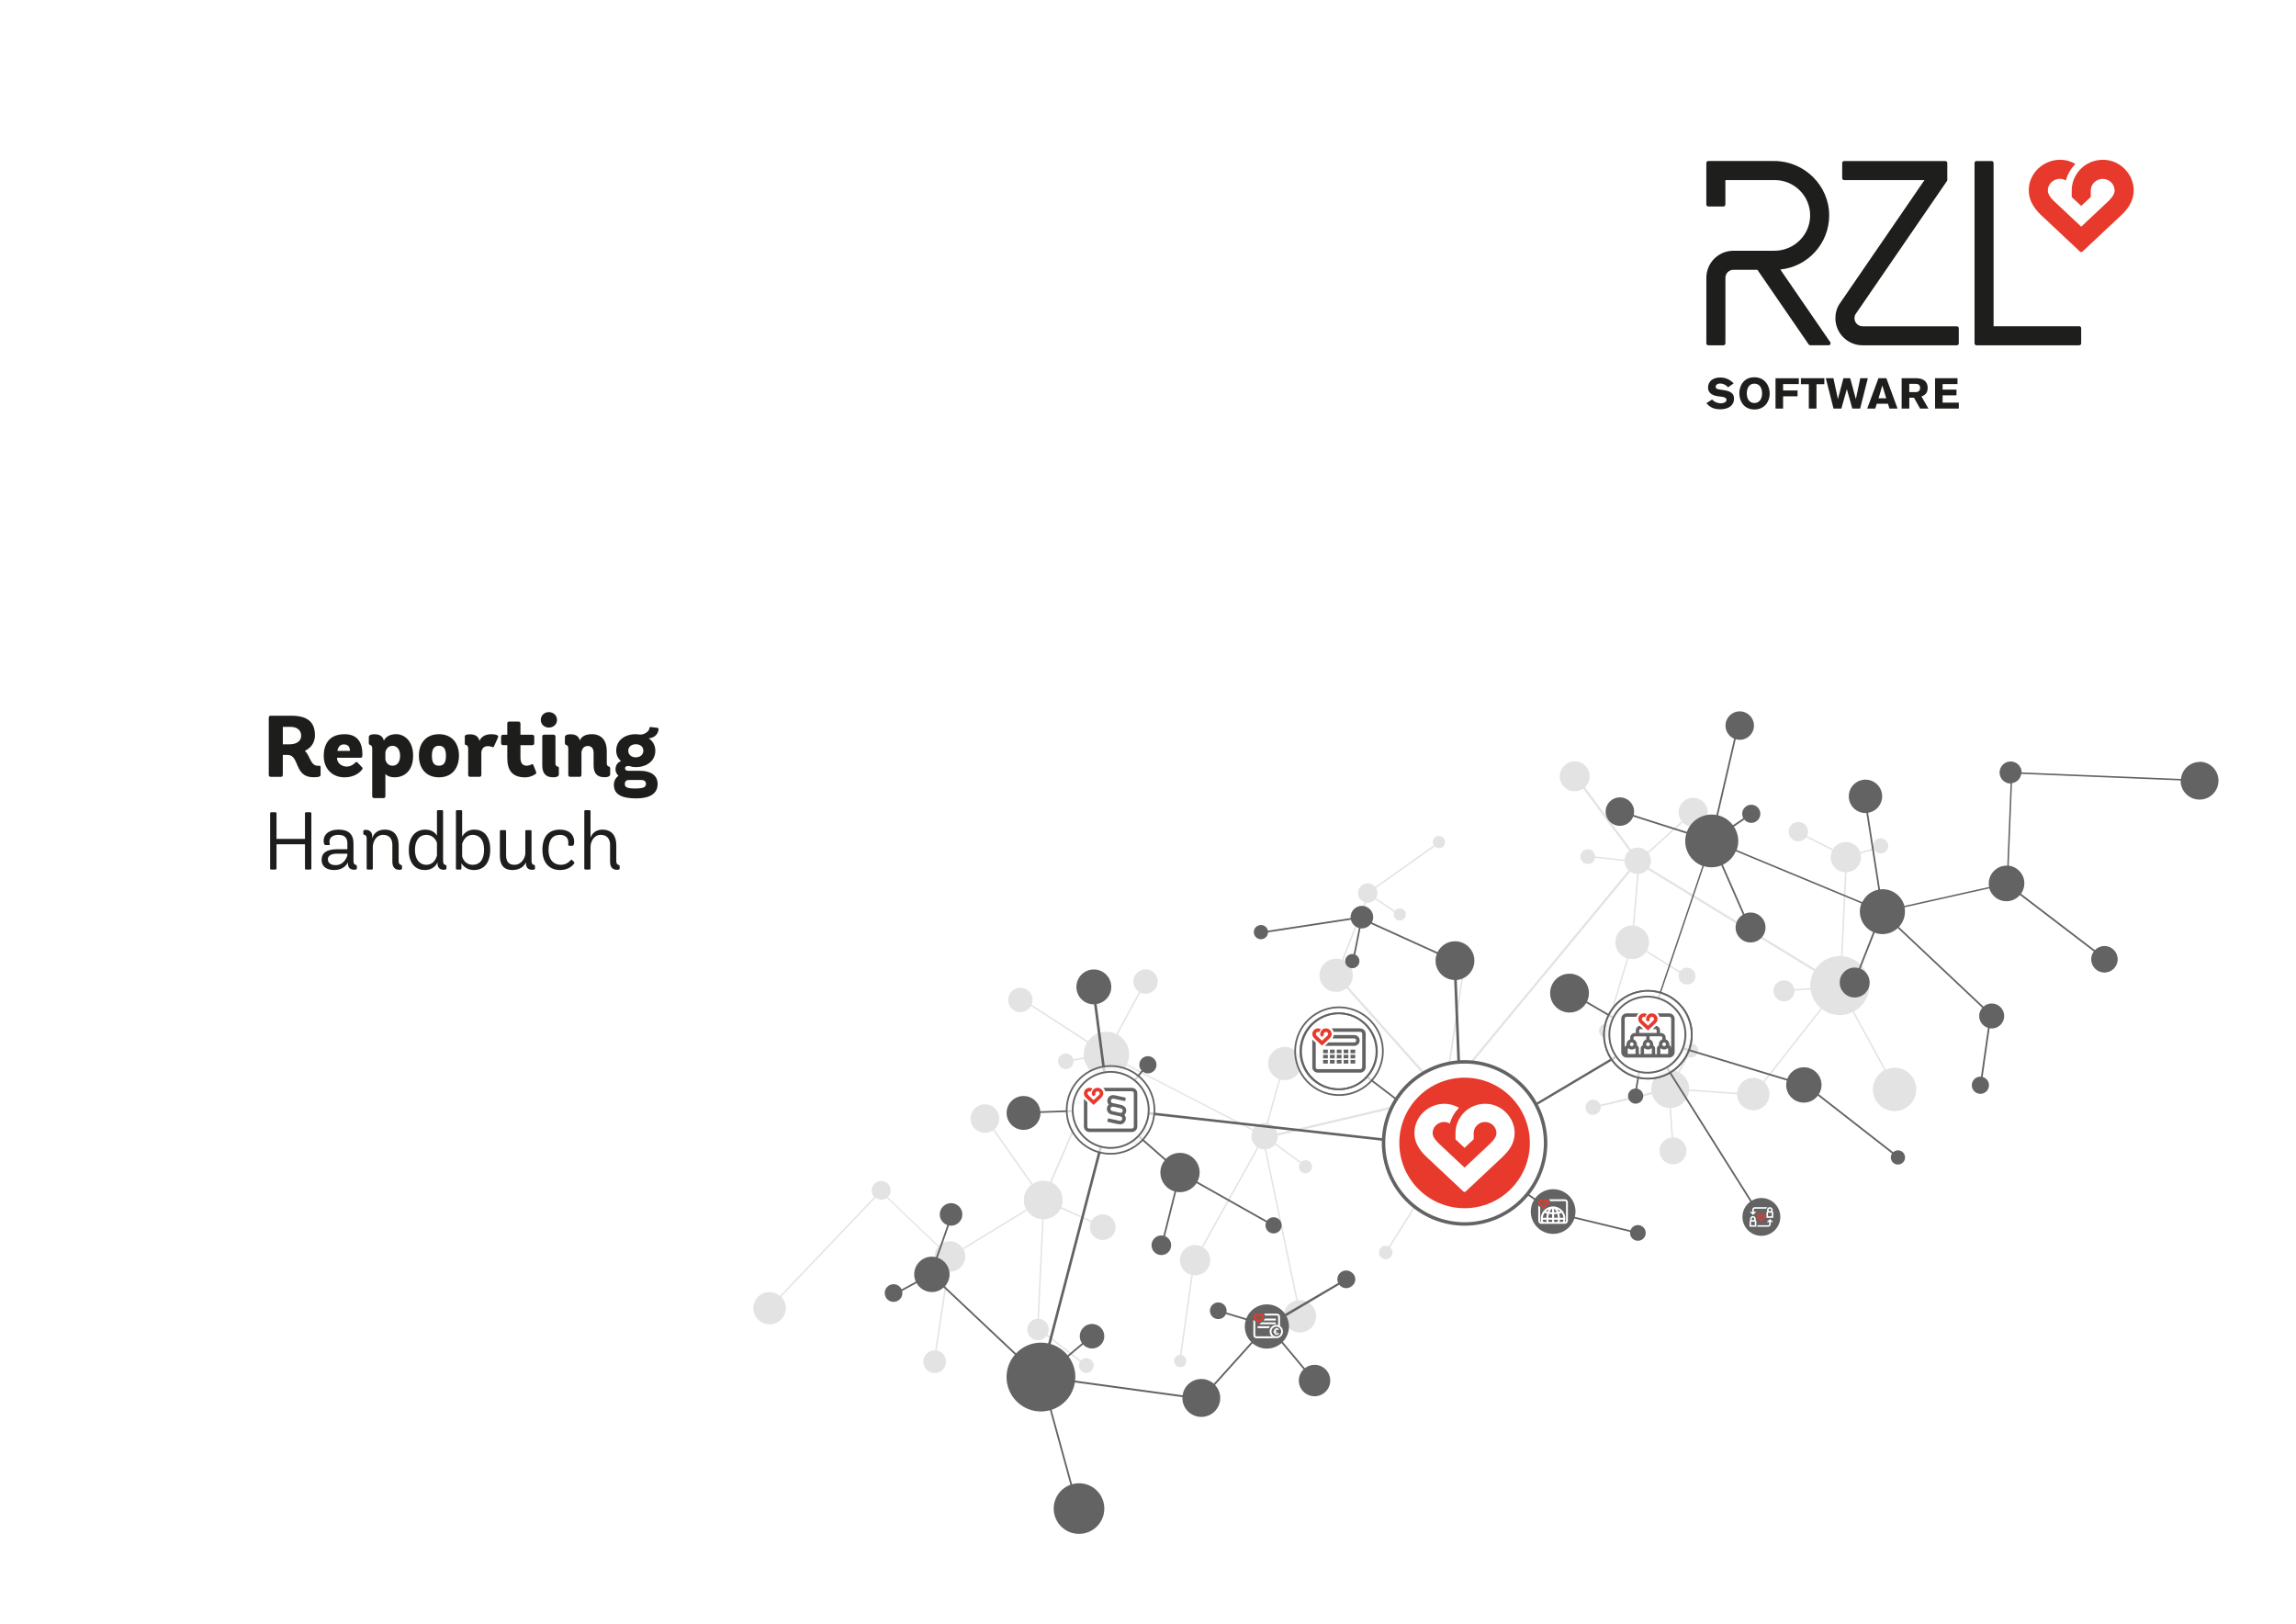 <?xml version="1.0" encoding="UTF-8"?>
<svg id="a" data-name="Ebene 1" xmlns="http://www.w3.org/2000/svg" xmlns:xlink="http://www.w3.org/1999/xlink" viewBox="0 0 841.89 595.28">
  <defs>
    <style>
      .h {
        stroke-width: 1.27px;
      }

      .h, .i, .j {
        fill: none;
      }

      .h, .j {
        stroke: #646363;
      }

      .k {
        fill: #1d1d1b;
      }

      .l {
        clip-path: url(#f);
      }

      .m {
        fill: #fff;
      }

      .n {
        fill: #e7392c;
      }

      .j {
        stroke-width: .63px;
      }

      .o {
        opacity: .7;
      }

      .p {
        clip-path: url(#b);
      }

      .q {
        fill: #1e1e1c;
      }

      .r {
        clip-path: url(#g);
      }

      .s {
        clip-path: url(#d);
      }

      .t {
        fill: #e3e3e3;
      }

      .u {
        clip-path: url(#e);
      }

      .v {
        clip-path: url(#c);
      }

      .w {
        fill: #646363;
      }
    </style>
    <clipPath id="b">
      <rect class="i" x="0" width="841.89" height="595.28"/>
    </clipPath>
    <clipPath id="c">
      <rect class="i" x="382.18" y="382.92" width="49.99" height="40.99"/>
    </clipPath>
    <clipPath id="d">
      <rect class="i" x="465.69" y="361.42" width="49.99" height="40.99"/>
    </clipPath>
    <clipPath id="e">
      <rect class="i" x="0" width="841.89" height="595.28"/>
    </clipPath>
    <clipPath id="f">
      <rect class="i" x="0" width="841.89" height="595.28"/>
    </clipPath>
    <clipPath id="g">
      <rect class="i" x="578.97" y="355.32" width="49.99" height="40.99"/>
    </clipPath>
  </defs>
  <rect class="m" x="0" y="0" width="841.89" height="595.28"/>
  <g class="p">
    <path class="q" d="M635.69,140.51c-1.09-1.04-2.55-2.11-4.9-2.11-2.87,0-4.49,1.53-4.49,3.72,0,1.95,1.59,2.87,3.55,3.14l1.28.17c.99.13,1.94.35,1.94,1.14,0,.93-1.23,1.29-2.05,1.29-1.2,0-2.48-.5-3.22-1.4l-2.11,1.34c1.14,1.32,2.48,2.25,5.08,2.25,3.18,0,5.06-1.53,5.06-3.88,0-1.91-1.2-2.79-4.1-3.2l-1.23-.17c-.95-.14-1.42-.43-1.42-1.02,0-.52.52-1.18,1.66-1.18,1.2,0,2.11.55,2.92,1.39l2.05-1.47ZM637.77,144.18c0,3.06,1.86,5.94,5.53,5.94s5.61-2.84,5.61-5.82c0-2.65-1.59-5.99-5.64-5.99s-5.5,3.33-5.5,5.87M640.51,144.15c0-1.5.65-3.5,2.76-3.5,1.97,0,2.85,1.61,2.85,3.63,0,1.56-.74,3.48-2.81,3.48s-2.81-1.83-2.81-3.61M651.04,138.66v11.13h2.78v-4.49h5.31v-2.16h-5.31v-2.33h5.77v-2.14h-8.55ZM668.94,140.85v-2.19h-8.59v2.19h2.9v8.94h2.81v-8.94h2.89ZM684.9,138.66h-2.78l-1.62,7.66-2.08-7.66h-2.48l-2.02,7.66-1.64-7.66h-2.79l2.82,11.13h2.87l2.02-7.13,2,7.13h2.87l2.82-11.13ZM695.79,149.79l-4.1-11.13h-2.9l-4.13,11.13h2.96l.55-1.78h4.1l.55,1.78h2.97ZM691.65,146.01h-2.82l1.37-4.7,1.45,4.7ZM697.29,138.66v11.13h2.81v-3.97h1.73l2.22,3.97h3.06l-2.57-4.45c1.21-.42,2.29-1.18,2.29-3.07,0-3.18-2.62-3.61-4.27-3.61h-5.27ZM700.08,140.73h2.32c.49,0,1.66.03,1.66,1.48,0,.35-.08,1.55-1.67,1.55h-2.3v-3.03ZM709.53,149.79h8.72v-2.19h-5.94v-2.65h5.09v-2.11h-5.09v-2.02h5.46v-2.16h-8.23v11.13Z"/>
    <path class="q" d="M762.41,119.61h-31.41v-59.85c0-.4-.32-.72-.72-.72h-5.55c-.4,0-.72.32-.72.72v66.11c0,.4.32.72.72.72h37.67c.4,0,.72-.32.72-.72v-5.55c0-.4-.32-.72-.72-.72"/>
    <path class="q" d="M717.53,119.63h-34.55c-1.64,0-3-1.34-2.98-2.98,0-.6.16-1.14.41-1.49l.04-.06,33.45-48.73c.08-.12.13-.26.13-.41v-6.2c0-.4-.32-.72-.72-.72h-37.1c-.4,0-.72.32-.72.72v5.55c0,.4.32.72.72.72h29.45s-30.9,45.02-30.9,45.02c-1.45,1.97-1.76,4.13-1.76,5.61,0,5.48,4.46,9.93,9.93,9.93h34.59c.4,0,.72-.32.72-.72v-5.52c0-.4-.32-.72-.72-.72"/>
    <path class="q" d="M652.79,98.81c10.06-1.01,17.93-9.53,17.93-19.85,0-10.96-9.15-19.93-20.11-19.93h-24.22c-.4,0-.72.32-.72.72v15.23c0,.4.32.72.72.72h5.55c.4,0,.72-.32.72-.72v-8.96h18.12c7.17,0,13,5.85,12.96,13.03-.04,7.15-5.95,12.88-13.1,12.88h-15.03c-5.48,0-9.93,4.45-9.93,9.93v24.01c0,.4.32.72.72.72h5.55c.4,0,.72-.32.72-.72v-24.01c0-1.63,1.32-2.95,2.95-2.95h8.78l18.8,27.36c.13.2.36.31.59.31h6.73c.58,0,.92-.65.59-1.13l-18.31-26.65Z"/>
    <path class="n" d="M771,58.59c-6.26,0-11.35,5.06-11.35,11.27v2.38s3.48,3.26,3.48,3.26l3.51-3.29v-2.35c0-2.36,1.96-4.28,4.37-4.28s4.37,1.92,4.37,4.28c.05,1.2-1.08,2.75-2.13,3.74l-10.1,9.49s-.02,0-.02,0l-10.11-9.49c-1.43-1.41-2.12-2.63-2.12-3.74-.03-3.29,3.75-5.37,6.58-3.7,0,0,.02,0,.02-.01.64-2.29,1.85-4.35,3.47-6.01,0,0,0-.02,0-.03-7.41-4.38-17.13,1.13-17.06,9.74-.03,3.15,1.56,6.23,4.49,8.99l.03.02,14.22,13.35c.28.26.71.26.98,0l14.29-13.42.2-.18c2.02-1.98,3.3-3.99,3.89-6.09,1.91-6.95-3.78-14.04-10.99-13.94"/>
    <path class="t" d="M278,475.37c2.22-2.14,5.66-2.22,7.97-.27l34.61-36.28c-1.31-1.38-1.26-3.56.11-4.89,1.38-1.33,3.58-1.3,4.92.09,1.33,1.37,1.29,3.56-.07,4.89l18.68,17.86s.07-.1.12-.14c2.24-2.16,5.81-2.1,7.97.14.25.26.47.55.67.84l23.29-14.22c-1.51-2.74-1.07-6.26,1.29-8.53.2-.2.41-.37.63-.54l-14.03-19.94c-2.08,1.46-4.96,1.24-6.78-.64-2.02-2.09-1.96-5.41.13-7.43,2.09-2.02,5.41-1.96,7.43.13,2.02,2.09,1.96,5.41-.13,7.43-.07.07-.15.11-.22.17l14.04,19.96c1.91-1.24,4.28-1.46,6.36-.68l17.03-39.24c-.84-.41-1.62-.97-2.31-1.68-1.16-1.2-1.88-2.66-2.18-4.19l-3.88.67c.05.81-.22,1.64-.85,2.25-1.14,1.1-2.95,1.07-4.04-.07-1.1-1.14-1.07-2.95.07-4.04,1.14-1.1,2.95-1.07,4.04.07.35.36.57.8.69,1.25l3.89-.67c-.24-1.89.16-3.84,1.2-5.5l-20.63-13.36c-.21.36-.45.71-.76,1.01-1.78,1.72-4.62,1.67-6.34-.11-1.72-1.78-1.67-4.62.11-6.34,1.78-1.72,4.62-1.67,6.34.11,1.28,1.33,1.58,3.24.91,4.84l20.67,13.39c.29-.39.6-.77.96-1.12,2.58-2.5,6.36-2.98,9.42-1.51l8.32-15.46c-.29-.19-.57-.4-.82-.66-1.72-1.78-1.67-4.62.11-6.34,1.78-1.72,4.62-1.67,6.34.11,1.72,1.78,1.67,4.62-.11,6.34-1.38,1.34-3.4,1.59-5.04.81l-8.32,15.45c.68.39,1.32.87,1.9,1.46,2.48,2.57,2.98,6.33,1.52,9.38l46.27,23.88c.21-.35.46-.69.77-1,1.14-1.1,2.68-1.51,4.13-1.29l4.57-16.15c-.82-.31-1.59-.79-2.25-1.47-2.34-2.43-2.27-6.29.15-8.63,2.42-2.34,6.29-2.27,8.63.15,2.34,2.42,2.27,6.29-.15,8.63-1.61,1.56-3.86,2.04-5.87,1.49l-4.55,16.09c.82.22,1.59.64,2.22,1.3.66.68,1.06,1.5,1.24,2.36l56.39-13.29c-.17-1.34.23-2.73,1.18-3.8l-32.22-36.12c-2.43,1.95-5.99,1.76-8.2-.52-2.34-2.43-2.27-6.29.15-8.63,1.74-1.68,4.21-2.11,6.34-1.33l8.35-21.1c-.53-.17-1.03-.46-1.44-.89-1.36-1.41-1.32-3.66.09-5.03,1.41-1.36,3.66-1.32,5.03.09.07.07.12.15.18.23l21.49-15.23c-.55-.88-.44-2.05.34-2.8.89-.86,2.31-.83,3.17.06.86.89.84,2.31-.05,3.17-.87.84-2.24.83-3.1,0l-21.52,15.25c.65,1.11.65,2.48,0,3.59l6.9,4.77c.08-.11.17-.22.27-.31.89-.86,2.31-.84,3.17.05.86.89.83,2.31-.06,3.17-.89.86-2.31.83-3.17-.05-.63-.65-.78-1.58-.47-2.37l-6.95-4.81c-.09.11-.17.22-.27.32-.84.81-1.98,1.12-3.05.94l-8.38,21.17c.65.31,1.26.73,1.79,1.28,2.28,2.36,2.27,6.09.02,8.45l32.21,36.1c1.02-.82,2.27-1.17,3.5-1.06l6.61-43.33c-.68-.07-1.34-.36-1.85-.89-1.16-1.2-1.13-3.12.07-4.29,1.2-1.16,3.12-1.13,4.28.07,1.16,1.2,1.13,3.12-.07,4.29-.53.51-1.2.78-1.88.83l-6.61,43.38c.56.12,1.11.35,1.61.67l64.93-78.49s-.1-.07-.14-.12c-.88-.91-1.32-2.07-1.35-3.24l-10.83-1.2c-.09.55-.35,1.07-.78,1.49-1.07,1.04-2.79,1.01-3.82-.07-1.04-1.07-1.01-2.79.07-3.82,1.07-1.04,2.79-1.01,3.82.07.48.5.73,1.14.75,1.79l10.81,1.2c.1-1.13.57-2.24,1.45-3.09.08-.07.16-.12.24-.19l-16.87-22.76c-2.17,1.5-5.16,1.27-7.06-.69-2.1-2.18-2.04-5.65.14-7.76,2.18-2.1,5.65-2.04,7.76.14,2.1,2.18,2.04,5.65-.14,7.76-.02.02-.04.03-.06.05l16.88,22.78c1.9-1.13,4.38-.86,5.98.79.05.05.08.11.13.16l12.51-11.29c-1.67-2.12-1.52-5.2.47-7.11,2.12-2.05,5.49-1.99,7.54.13,2.05,2.12,1.99,5.49-.13,7.54-2.12,2.04-5.49,1.99-7.53-.13l-12.51,11.29c1.13,1.6,1.17,3.71.15,5.35l60.97,37.17c.42-.62.9-1.21,1.46-1.75,2.22-2.14,5.12-3.14,7.98-3.02l1.45-30.73c-1.35-.08-2.67-.63-3.68-1.67-1.69-1.75-1.98-4.31-.94-6.36l-9.6-4.81c-.12.17-.26.34-.42.49-1.41,1.36-3.66,1.32-5.03-.09-1.36-1.41-1.32-3.66.09-5.03,1.41-1.36,3.66-1.32,5.03.09,1.08,1.12,1.26,2.75.6,4.06l9.59,4.8c.23-.36.49-.71.82-1.02,2.21-2.13,5.73-2.07,7.87.14.57.59.97,1.27,1.22,1.99l4.91-1.35c-.35-.99-.12-2.14.69-2.92,1.11-1.07,2.87-1.04,3.93.07,1.07,1.1,1.04,2.87-.07,3.93-1.1,1.07-2.86,1.04-3.93-.07-.15-.16-.28-.33-.38-.51l-4.99,1.38c.47,1.87-.02,3.92-1.51,5.35-1.02.99-2.32,1.48-3.64,1.54l-1.45,30.76c2.48.23,4.9,1.31,6.77,3.25,4.15,4.3,4.03,11.15-.27,15.29-.71.68-1.49,1.24-2.31,1.69l11.64,21.33c2.97-1.33,6.58-.75,8.97,1.73,3.05,3.16,2.97,8.2-.2,11.25-3.16,3.05-8.2,2.96-11.25-.2-3.05-3.16-2.97-8.2.2-11.25.55-.53,1.15-.95,1.79-1.29l-11.64-21.31c-3.61,1.75-7.97,1.37-11.24-1.11l-21.13,26.84c.07.06.14.12.2.19,2.28,2.36,2.22,6.13-.15,8.41-2.36,2.28-6.13,2.22-8.41-.15-1.1-1.14-1.65-2.61-1.66-4.08l-17.6-1.24c-.15,1.59-.85,3.15-2.09,4.34-1.27,1.23-2.89,1.87-4.52,1.94l.76,10.76c1.28.01,2.55.51,3.51,1.51,1.9,1.96,1.84,5.09-.12,6.99-1.96,1.9-5.09,1.84-6.99-.12-1.9-1.96-1.84-5.1.12-6.99.83-.8,1.87-1.23,2.93-1.34l-.76-10.8c-1.74-.06-3.46-.76-4.76-2.11-.82-.85-1.38-1.85-1.68-2.92l-18.8,4.44c.09.82-.18,1.68-.82,2.3-.46.44-1.04.69-1.63.75-.84.16-1.74-.09-2.38-.75-.64-.66-.86-1.57-.67-2.4.09-.59.35-1.15.81-1.6,1.1-1.07,2.87-1.04,3.93.07.29.3.49.64.62,1.01l18.77-4.6c-.36-2.18.32-4.49,2.03-6.13,2.12-2.05,5.2-2.47,7.73-1.32l3.2-5.7c-.15-.1-.28-.21-.41-.35-1.01-1.04-.98-2.71.06-3.71,1.04-1.01,2.71-.98,3.71.07,1.01,1.04.98,2.71-.06,3.71-.78.75-1.89.92-2.82.54l-3.19,5.68c.58.33,1.13.74,1.62,1.24,1.33,1.38,1.98,3.17,1.95,4.94l17.58,1.24c.11-1.39.71-2.74,1.79-3.79,2.16-2.09,5.5-2.21,7.8-.4l21.11-26.81c-.29-.24-.56-.5-.83-.77-1.67-1.73-2.63-3.86-2.93-6.07l-5.91.4c.02,1.04-.36,2.09-1.17,2.87-1.53,1.48-3.98,1.44-5.46-.1-1.48-1.53-1.44-3.98.09-5.46,1.54-1.48,3.98-1.44,5.46.1.57.58.91,1.3,1.03,2.05l5.89-.4c-.18-2.14.28-4.32,1.37-6.24l-61.04-37.22c-.08.09-.15.19-.24.28-.86.83-1.96,1.26-3.07,1.33l-1.59,18.95c1.35.17,2.66.78,3.67,1.84,1.95,2.02,2.25,5.03.92,7.35l12.19,7.58c.12-.17.25-.34.41-.49,1.23-1.19,3.18-1.15,4.37.08,1.19,1.23,1.15,3.18-.08,4.37-1.23,1.19-3.18,1.15-4.37-.08-.9-.93-1.09-2.29-.6-3.4l-12.21-7.6c-.23.33-.49.64-.78.92-1.57,1.52-3.74,2.03-5.72,1.56l-7.18,24.06c.29.13.57.31.81.56.98,1.01.95,2.63-.06,3.61-1.01.98-2.63.95-3.61-.06-.98-1.01-.95-2.63.06-3.61.63-.61,1.49-.82,2.28-.66l7.17-24.04c-.92-.3-1.77-.82-2.49-1.57-2.37-2.46-2.3-6.37.15-8.74,1.26-1.22,2.9-1.79,4.52-1.73l1.58-18.89c-.87-.04-1.74-.31-2.49-.82l-64.91,78.47c.08.07.17.13.25.21,1.87,1.93,1.81,5.01-.12,6.88-1.14,1.1-2.66,1.51-4.11,1.29l-4.58,22.59c1.23.31,2.39.95,3.33,1.92,2.7,2.79,2.62,7.24-.17,9.94-2.24,2.17-5.56,2.54-8.17,1.15l-9.67,15.23c.08.06.16.12.23.2.95.98.92,2.55-.06,3.5-.98.95-2.55.92-3.5-.06-.95-.98-.92-2.55.06-3.5.77-.74,1.89-.88,2.8-.43l9.66-15.21c-.46-.29-.9-.64-1.3-1.05-2.7-2.79-2.62-7.24.17-9.94,1.68-1.62,3.95-2.23,6.08-1.86l4.58-22.59c-.82-.22-1.6-.64-2.23-1.3-.56-.58-.92-1.26-1.14-1.98l-56.46,13.31c.04.98-.21,1.97-.76,2.83l9.3,6.81c.95-.87,2.43-.84,3.34.1.92.95.89,2.47-.06,3.39-.95.92-2.47.89-3.39-.06-.8-.83-.88-2.1-.25-3.02l-9.26-6.78c-.12.15-.23.31-.38.45-.8.77-1.79,1.19-2.81,1.31l11.57,55.31c1.82-.25,3.72.34,5.09,1.75,2.28,2.36,2.22,6.13-.15,8.41-2.36,2.28-6.13,2.22-8.41-.15-2.28-2.36-2.22-6.13.15-8.41.8-.78,1.77-1.27,2.79-1.51l-11.58-55.37c-.78,0-1.55-.19-2.26-.56l-20.35,36.43c.39.24.77.51,1.1.86,2.13,2.21,2.07,5.73-.14,7.87-1.3,1.25-3.05,1.73-4.71,1.48l-4.14,29.29c.42.09.82.3,1.14.63.86.89.83,2.31-.05,3.17-.89.86-2.31.83-3.17-.06-.86-.89-.84-2.31.05-3.17.42-.4.95-.6,1.49-.62l4.15-29.35c-.97-.25-1.88-.74-2.62-1.51-2.13-2.21-2.07-5.73.14-7.87,1.73-1.67,4.25-1.98,6.29-.99l20.35-36.43c-.28-.19-.54-.4-.78-.65-1.43-1.48-1.72-3.64-.91-5.41l-46.25-23.88c-.39.7-.88,1.35-1.49,1.93-.78.76-1.68,1.32-2.63,1.71l5.88,15.86c1.56-.36,3.26.07,4.45,1.3,1.81,1.87,1.76,4.86-.12,6.66-1.87,1.81-4.86,1.76-6.67-.12-1.81-1.87-1.76-4.86.12-6.67.5-.48,1.08-.82,1.69-1.04l-5.86-15.82c-1.91.64-4,.58-5.86-.2l-17.02,39.22c.77.36,1.49.85,2.11,1.5,2,2.07,2.48,5.04,1.49,7.55l11.11,5.06c.22-.38.47-.74.8-1.06,1.87-1.81,4.86-1.76,6.67.12,1.81,1.87,1.76,4.86-.12,6.66-1.87,1.81-4.86,1.76-6.66-.12-1.36-1.4-1.67-3.43-.95-5.12l-11.07-5.04c-.35.73-.83,1.41-1.45,2-1.34,1.29-3.06,1.95-4.79,1.99l-1.73,36.5c.91.08,1.8.46,2.49,1.17,1.22,1.27,1.41,3.13.62,4.6l12.25,9.53s.07-.09.11-.13c1.07-1.04,2.79-1.01,3.82.07,1.04,1.08,1.01,2.79-.07,3.82-1.07,1.04-2.79,1.01-3.82-.07-.86-.9-.98-2.23-.37-3.25l-12.21-9.5c-.13.17-.26.35-.42.5-1.57,1.51-4.06,1.47-5.57-.1-1.51-1.57-1.47-4.06.1-5.57.71-.69,1.62-1.04,2.54-1.08l1.72-36.5c-1.73-.1-3.42-.81-4.72-2.15-.32-.33-.59-.68-.83-1.05l-23.31,14.23c1.12,2.16.78,4.87-1.06,6.65-1.22,1.18-2.84,1.68-4.41,1.54l-4.39,28.9c.84.14,1.65.54,2.29,1.2,1.6,1.66,1.55,4.3-.1,5.9-1.66,1.6-4.3,1.56-5.9-.1-1.6-1.66-1.55-4.3.1-5.9.85-.82,1.97-1.2,3.07-1.16l4.39-28.9c-1.11-.21-2.18-.74-3.02-1.61-1.99-2.06-2.07-5.24-.33-7.42l-18.76-17.94c-1.24.88-2.91.85-4.12-.08l-34.63,36.3s.03.03.05.04c2.28,2.36,2.22,6.13-.15,8.41-2.36,2.28-6.13,2.22-8.41-.15-2.28-2.36-2.22-6.13.15-8.41"/>
    <path class="w" d="M806.61,279.34c-3.59,0-6.54,2.73-6.9,6.23l-58.41-2.4c-.02-2.22-1.83-4.01-4.05-4.01s-4.05,1.82-4.05,4.05,1.8,4.03,4.02,4.05l-1.2,30.11c-.07,0-.14-.02-.21-.02-3.63,0-6.58,2.94-6.58,6.58,0,.43.05.84.13,1.24l-31.05,6.94c-.96-3.52-4.17-6.11-7.99-6.11-.33,0-.65.02-.96.06l-4.38-28.08c2.92-.46,5.17-2.97,5.17-6.03,0-3.38-2.74-6.12-6.12-6.12s-6.12,2.74-6.12,6.12,2.74,6.12,6.12,6.12c.11,0,.22-.03.33-.03l4.39,28.11c-2.61.51-4.77,2.24-5.89,4.58l-46.06-19.11c.37-1.02.58-2.12.58-3.27,0-1.95-.58-3.76-1.57-5.28l3.8-2.58c.61.72,1.51,1.19,2.54,1.19,1.84,0,3.33-1.49,3.33-3.33s-1.49-3.33-3.33-3.33-3.33,1.49-3.33,3.33c0,.59.16,1.13.43,1.61l-3.81,2.58c-1.33-1.78-3.24-3.09-5.46-3.63l6.48-27.91c.47.14.95.23,1.46.23,2.89,0,5.22-2.34,5.22-5.22s-2.34-5.22-5.22-5.22-5.22,2.34-5.22,5.22c0,2.15,1.3,4,3.16,4.8l-6.49,27.97c-.56-.1-1.13-.16-1.72-.16-4.19,0-7.75,2.65-9.12,6.36l-19.5-6.22c.1-.39.16-.8.16-1.22,0-2.88-2.34-5.22-5.22-5.22s-5.22,2.34-5.22,5.22,2.34,5.22,5.22,5.22c2.24,0,4.14-1.42,4.88-3.4l19.48,6.22c-.26.88-.4,1.8-.4,2.76,0,4.17,2.63,7.72,6.32,9.1l-19.46,57.49c-.47-.12-.95-.21-1.45-.21-1.85,0-3.47.9-4.51,2.26l-16.9-9.84c.44-.93.69-1.96.69-3.05,0-3.93-3.18-7.12-7.12-7.12s-7.11,3.19-7.11,7.12,3.18,7.12,7.11,7.12c2.61,0,4.89-1.41,6.12-3.51l16.85,9.81c-.5.85-.81,1.82-.81,2.88s.33,2.12.87,2.99l-58.05,34.52c-.95-1.26-2.4-2.1-4.07-2.24l-2.23-56.38c3.62-.33,6.45-3.38,6.45-7.08,0-3.93-3.18-7.12-7.11-7.12-2.82,0-5.24,1.64-6.4,4.01l-24.09-10.93c.3-.58.49-1.22.49-1.92,0-2.29-1.86-4.14-4.14-4.14s-4.14,1.86-4.14,4.14c0,.11.02.22.03.33l-30.35,4.62c-.25-1.18-1.3-2.07-2.56-2.07-1.44,0-2.61,1.17-2.61,2.61s1.17,2.61,2.61,2.61,2.55-1.12,2.6-2.51l30.4-4.63c.35,1.46,1.47,2.6,2.9,3.01l-1.92,9.59c-.15-.03-.31-.05-.48-.05-1.44,0-2.61,1.17-2.61,2.61s1.17,2.61,2.61,2.61,2.61-1.17,2.61-2.61c0-1.05-.63-1.96-1.53-2.37l1.93-9.66c.16.02.32.05.49.05,1.36,0,2.56-.67,3.32-1.68l24.17,10.96c-.3.78-.47,1.63-.47,2.52,0,3.83,3.03,6.95,6.83,7.1l2.22,56.36c-1.52.13-2.86.86-3.79,1.95l-40.63-30.99c.51-.61.83-1.39.83-2.25,0-1.95-1.58-3.53-3.53-3.53s-3.53,1.58-3.53,3.53,1.58,3.53,3.53,3.53c.86,0,1.64-.32,2.25-.83l40.68,31.02c-.38.56-.65,1.19-.81,1.86l-118.01-13.24c0-.07.02-.14.02-.22,0-1.47-.58-2.8-1.5-3.81l8.11-9.77c.52.38,1.16.62,1.86.62,1.74,0,3.15-1.41,3.15-3.15s-1.41-3.15-3.15-3.15-3.15,1.41-3.15,3.15c0,.82.32,1.55.82,2.11l-8.1,9.76c-1-.87-2.29-1.42-3.72-1.42-.12,0-.23.03-.35.04l-4.29-32.74c3.04-.5,5.36-3.11,5.36-6.29,0-3.53-2.86-6.4-6.4-6.4s-6.39,2.86-6.39,6.4,2.86,6.39,6.39,6.39c.03,0,.06,0,.09,0l4.29,32.77c-2.51.59-4.38,2.82-4.38,5.51,0,.08.02.16.02.24l-19.63.67c-.32-3.13-2.93-5.59-6.15-5.59-3.43,0-6.22,2.78-6.22,6.21s2.78,6.21,6.22,6.21,6.21-2.78,6.21-6.21l19.63-.67c.35,2.26,2.02,4.07,4.21,4.61l-21.03,80.55c-.85-.18-1.73-.28-2.64-.28-3.6,0-6.84,1.52-9.14,3.94l-26.1-24.59c1.07-1.15,1.73-2.69,1.73-4.38,0-2.83-1.83-5.22-4.36-6.1l4.15-11.81c.24.04.49.07.75.07,2.29,0,4.14-1.85,4.14-4.14s-1.86-4.14-4.14-4.14-4.14,1.86-4.14,4.14c0,1.81,1.17,3.33,2.78,3.9l-4.15,11.79c-.49-.12-.99-.2-1.52-.2-3.58,0-6.48,2.9-6.48,6.49,0,.95.21,1.84.58,2.66l-5.21,2.84c-.51-1.11-1.63-1.89-2.94-1.89-1.79,0-3.24,1.45-3.24,3.24s1.45,3.24,3.24,3.24,3.24-1.45,3.24-3.24c0-.26-.04-.5-.09-.74l5.3-2.89c1.12,1.94,3.2,3.27,5.6,3.27,1.66,0,3.15-.64,4.3-1.66l26.13,24.62c-1.9,2.21-3.05,5.07-3.05,8.21,0,6.96,5.65,12.61,12.61,12.61,1.14,0,2.25-.17,3.3-.45l7.51,27.32c-3.57,1.29-6.13,4.7-6.13,8.72,0,5.12,4.15,9.28,9.28,9.28s9.28-4.15,9.28-9.28-4.15-9.28-9.28-9.28c-.88,0-1.74.13-2.55.36l-7.5-27.29c4.45-1.45,7.79-5.31,8.53-10.03l39.45,5.39c0,.1-.02.21-.02.32,0,3.83,3.1,6.93,6.94,6.93s6.93-3.1,6.93-6.93c0-1.85-.73-3.52-1.91-4.77l13.75-15.29c1.42,1.21,3.26,1.95,5.27,1.95s3.93-.77,5.36-2.04l8.08,9.64c-1.06,1.05-1.73,2.5-1.73,4.11,0,3.18,2.58,5.76,5.76,5.76s5.76-2.58,5.76-5.76-2.58-5.77-5.76-5.77c-1.35,0-2.57.48-3.55,1.25l-8.1-9.67c1.41-1.46,2.28-3.44,2.28-5.63,0-1.38-.35-2.67-.95-3.81l19.37-11.5c.59.76,1.51,1.26,2.55,1.26.75,0,1.43-.26,1.97-.69.83-.55,1.38-1.49,1.38-2.56s-.55-2.01-1.38-2.56c-.55-.42-1.22-.68-1.97-.68-1.79,0-3.24,1.45-3.24,3.24,0,.48.11.93.3,1.35l-19.46,11.34c-1.46-2.11-3.9-3.5-6.67-3.5-3.43,0-6.36,2.14-7.54,5.15l-7.29-2.19c.04-.2.06-.41.06-.62,0-1.69-1.37-3.06-3.06-3.06s-3.06,1.37-3.06,3.06,1.37,3.06,3.06,3.06c1.26,0,2.33-.76,2.8-1.84l7.28,2.18c-.23.74-.35,1.54-.35,2.35,0,2.24.9,4.26,2.37,5.72l-13.74,15.28c-1.22-1.07-2.82-1.73-4.57-1.73-3.51,0-6.4,2.6-6.86,5.98l-39.41-5.39c.04-.43.07-.87.07-1.32,0-2.8-.92-5.37-2.46-7.46l5.28-4.45c.82.89,1.99,1.46,3.3,1.46,2.49,0,4.5-2.02,4.5-4.5s-2.02-4.51-4.5-4.51-4.5,2.02-4.5,4.51c0,.95.3,1.82.8,2.55l-5.26,4.43c-1.58-1.94-3.74-3.39-6.2-4.12l21.05-80.64c.14,0,.28.04.43.04,1.4,0,2.67-.53,3.66-1.37l16.67,14.6c-.99,1.24-1.59,2.81-1.59,4.51,0,3.28,2.19,6.04,5.18,6.91l-4.08,16.22c-.24-.05-.49-.08-.74-.08-1.99,0-3.6,1.61-3.6,3.6s1.61,3.6,3.6,3.6,3.6-1.61,3.6-3.6c0-1.51-.93-2.8-2.26-3.34l4.09-16.26c.45.09.92.14,1.41.14,2.55,0,4.78-1.33,6.06-3.32l25.5,14.36c-.14.35-.22.72-.22,1.12,0,1.64,1.33,2.97,2.97,2.97s2.97-1.33,2.97-2.97-1.33-2.97-2.97-2.97c-1.02,0-1.91.51-2.45,1.29l-25.48-14.35c.52-1,.82-2.13.82-3.33,0-3.98-3.23-7.21-7.21-7.21-2.04,0-3.88.85-5.19,2.21l-16.62-14.56c.7-.74,1.21-1.67,1.42-2.7l117.98,13.23c0,.13-.04.25-.04.37,0,3.13,2.54,5.67,5.67,5.67,1.84,0,3.46-.89,4.5-2.25l22.14,15.23c-.78,1.25-1.23,2.73-1.23,4.31,0,4.53,3.67,8.2,8.2,8.2,3.64,0,6.72-2.37,7.79-5.65l20.44,4.94c-.01.12-.04.23-.04.35,0,1.59,1.29,2.88,2.88,2.88s2.88-1.29,2.88-2.88-1.29-2.88-2.88-2.88c-1.25,0-2.3.8-2.7,1.91l-20.41-4.93c.15-.62.24-1.26.24-1.93,0-4.53-3.67-8.2-8.2-8.2-2.72,0-5.12,1.33-6.61,3.36l-22.14-15.23c.51-.85.82-1.83.82-2.9,0-.93-.25-1.8-.65-2.58l58.12-34.56c.76.86,1.77,1.49,2.92,1.76l-2.28,13.23c-1.51.04-2.72,1.27-2.72,2.78s1.25,2.79,2.79,2.79,2.79-1.25,2.79-2.79c0-1.35-.96-2.47-2.23-2.74l2.27-13.19c.23.03.45.07.68.07,1.29,0,2.47-.45,3.42-1.18l35.09,55.75c-1.72,1.26-2.85,3.29-2.85,5.59,0,3.83,3.11,6.94,6.94,6.94s6.94-3.11,6.94-6.94-3.1-6.93-6.94-6.93c-1.3,0-2.52.37-3.56.99l-35.13-55.81c.66-.63,1.15-1.42,1.44-2.3l46.57,14.07c-.13.52-.23,1.05-.23,1.61,0,3.58,2.9,6.48,6.48,6.48,2.11,0,3.96-1.02,5.14-2.57l27.19,21.21c-.28.41-.44.91-.44,1.45,0,1.44,1.17,2.61,2.61,2.61s2.61-1.17,2.61-2.61-1.17-2.61-2.61-2.61c-.67,0-1.28.26-1.75.68l-27.24-21.25c.61-.99.98-2.14.98-3.39,0-3.58-2.9-6.49-6.49-6.49-2.8,0-5.16,1.78-6.07,4.26l-46.57-14.07c.08-.38.13-.78.13-1.18,0-2.4-1.5-4.45-3.61-5.27l19.45-57.47c.89.27,1.84.42,2.81.42,1.27,0,2.48-.25,3.59-.69l7.92,18.06c-1.6.96-2.68,2.7-2.68,4.7,0,3.04,2.46,5.49,5.49,5.49s5.49-2.46,5.49-5.49-2.46-5.49-5.49-5.49c-.81,0-1.57.18-2.26.49l-7.9-18.02c2.12-1.01,3.82-2.75,4.75-4.91l46.04,19.1c-.35.92-.56,1.92-.56,2.97,0,3.35,2,6.24,4.86,7.54l-5.22,13.24c-.49-.14-1-.24-1.53-.24-3.03,0-5.49,2.46-5.49,5.49s2.46,5.49,5.49,5.49,5.49-2.46,5.49-5.49c0-2.27-1.38-4.23-3.35-5.06l5.2-13.19c.89.32,1.84.51,2.83.51,2.17,0,4.15-.84,5.62-2.21l31,29.21c-.7.81-1.14,1.85-1.14,3,0,2.05,1.35,3.77,3.21,4.36l-2.56,17.91c-.07,0-.13-.02-.2-.02-1.74,0-3.15,1.41-3.15,3.15s1.41,3.15,3.15,3.15,3.15-1.41,3.15-3.15c0-1.45-.99-2.66-2.32-3.03l2.55-17.85c.25.04.5.08.76.08,2.54,0,4.59-2.06,4.59-4.59s-2.06-4.59-4.59-4.59c-1.16,0-2.2.44-3.01,1.15l-31-29.21c1.37-1.48,2.21-3.45,2.21-5.63,0-.53-.05-1.05-.15-1.55l31.07-6.95c.81,2.72,3.29,4.72,6.28,4.72,1.98,0,3.74-.9,4.95-2.28l27.08,20.68c-.59.81-.95,1.79-.95,2.87,0,2.69,2.18,4.86,4.86,4.86s4.86-2.18,4.86-4.86-2.18-4.87-4.86-4.87c-1.38,0-2.62.58-3.51,1.51l-27.08-20.68c.77-1.08,1.23-2.38,1.23-3.8,0-3.34-2.5-6.07-5.73-6.49l1.2-30.23c1.76-.27,3.13-1.65,3.39-3.4l58.43,2.4s0,.05,0,.08c0,3.83,3.1,6.94,6.94,6.94s6.94-3.1,6.94-6.94-3.1-6.94-6.94-6.94"/>
    <path class="m" d="M407.23,420.82c7.68,0,13.91-6.23,13.91-13.91s-6.23-13.91-13.91-13.91-13.91,6.23-13.91,13.91,6.23,13.91,13.91,13.91"/>
    <path class="j" d="M407.23,420.82c7.68,0,13.91-6.23,13.91-13.91s-6.23-13.91-13.91-13.91-13.91,6.23-13.91,13.91,6.23,13.91,13.91,13.91Z"/>
    <g class="o">
      <g class="v">
        <path class="m" d="M407.18,422.92c8.83,0,16-7.16,16-16s-7.16-16-16-16-16,7.16-16,16,7.16,16,16,16"/>
      </g>
    </g>
    <path class="j" d="M407.23,423c8.89,0,16.09-7.21,16.09-16.09s-7.21-16.1-16.09-16.1-16.1,7.21-16.1,16.1,7.21,16.09,16.1,16.09Z"/>
    <path class="n" d="M399.56,398.8c.35,0,.7.09,1.04.28,0,0,0,0,0,0-.3.31-.52.69-.64,1.11,0,0,0,0,0,0s0,0,0,0c-.13-.07-.26-.11-.4-.11-.42,0-.82.33-.82.79,0,.2.13.43.39.69l1.87,1.76h0l1.87-1.75c.19-.18.4-.47.39-.69,0-.44-.36-.79-.81-.79s-.81.35-.81.79v.43l-.65.61-.64-.6v-.44c0-1.15.94-2.08,2.1-2.08h.03c1.32,0,2.35,1.3,2,2.58-.11.39-.35.76-.72,1.13l-.04.03-2.64,2.48s-.06.04-.09.04-.07-.01-.09-.04l-2.63-2.47h0c-.54-.51-.83-1.08-.83-1.66-.01-1.21,1.02-2.09,2.12-2.09"/>
    <path class="w" d="M415.03,398.8h-10.55c.11.11.22.22.31.34.22.28.37.6.47.92h9.76c.4,0,.72.32.72.72v12.25c0,.4-.32.72-.72.72h-15.6c-.4,0-.72-.32-.72-.72v-8.96l-.93-.87h0s-.05-.05-.05-.05c-.1-.1-.19-.19-.28-.29v10.18c0,1.09.89,1.98,1.99,1.98h15.6c1.09,0,1.99-.89,1.99-1.98v-12.25c0-1.09-.89-1.98-1.99-1.98"/>
    <path class="w" d="M407.81,407.33h0c-.36-.09-.62-.41-.62-.79,0-.44.35-.85.79-.82,0,0,.01,0,.02,0,0,0,.02,0,.03,0,.8.09,3.04.67,3.04.67.36.09.62.41.62.79,0,.44-.34.79-.77.81-.01,0-.06,0-.07,0-.07-.01-.1-.02-.1-.02l-2.93-.64ZM412.98,407.18c0-1.08-.82-1.85-1.88-2.1l-3.16-.7h0c-.35-.09-.61-.41-.61-.79,0-.45.37-.82.82-.82.04,0,.08,0,.12.01l4.28.92.27-1.26s-4.07-.97-4.68-.97c-1.16,0-2.11.95-2.11,2.11,0,.53.2,1.02.52,1.39-.42.39-.68.93-.68,1.54,0,1.08.82,1.98,1.87,2.1l3.16.7h0c.35.09.61.41.61.79,0,.43-.34.78-.76.81-.02,0-.06,0-.1,0-.02,0-.06-.01-.11-.02-.78-.16-4.25-.9-4.25-.9l-.27,1.26s4.13.99,4.68.97c1.16-.03,2.11-.95,2.11-2.11,0-.53-.2-1.02-.53-1.39.42-.39.68-.93.68-1.54"/>
    <circle class="j" cx="407.27" cy="406.94" r="13.95" transform="translate(-153.12 274.89) rotate(-31.72)"/>
    <path class="m" d="M490.73,399.32c7.68,0,13.91-6.23,13.91-13.91s-6.23-13.91-13.91-13.91-13.91,6.23-13.91,13.91,6.23,13.91,13.91,13.91"/>
    <path class="j" d="M490.73,399.32c7.68,0,13.91-6.23,13.91-13.91s-6.23-13.91-13.91-13.91-13.91,6.23-13.91,13.91,6.23,13.91,13.91,13.91Z"/>
    <g class="o">
      <g class="s">
        <path class="m" d="M490.68,401.42c8.83,0,16-7.16,16-16s-7.16-16-16-16-16,7.16-16,16,7.16,16,16,16"/>
      </g>
    </g>
    <path class="m" d="M490.98,399.33c7.68,0,13.91-6.23,13.91-13.91s-6.23-13.91-13.91-13.91-13.91,6.23-13.91,13.91,6.23,13.91,13.91,13.91"/>
    <path class="j" d="M490.98,399.33c7.68,0,13.91-6.23,13.91-13.91s-6.23-13.91-13.91-13.91-13.91,6.23-13.91,13.91,6.23,13.91,13.91,13.91Z"/>
    <circle class="j" cx="490.98" cy="385.42" r="16.09" transform="translate(-129.3 315.68) rotate(-31.72)"/>
    <path class="w" d="M498.78,377.02h-10.55c.11.11.22.22.31.34.22.28.37.6.47.92h9.76c.4,0,.72.32.72.72v12.25c0,.4-.32.72-.72.72h-15.6c-.4,0-.72-.32-.72-.72v-8.96l-.93-.87h0s-.05-.05-.05-.05c-.1-.09-.19-.19-.28-.29v10.18c0,1.09.89,1.98,1.99,1.98h15.6c1.09,0,1.99-.89,1.99-1.98v-12.25c0-1.09-.89-1.98-1.99-1.98"/>
    <path class="n" d="M483.31,377.02c.35,0,.71.09,1.04.29,0,0,0,0,0,0-.3.31-.53.69-.64,1.11,0,0,0,0,0,0h0c-.13-.07-.27-.11-.4-.11-.42,0-.82.33-.82.79,0,.21.13.43.39.69l1.87,1.76s0,0,0,0,0,0,0,0l1.87-1.76c.19-.18.4-.47.39-.69,0-.44-.36-.79-.81-.79s-.81.36-.81.79v.44l-.65.61-.64-.6v-.44c0-1.15.94-2.09,2.1-2.09h.03c1.32,0,2.36,1.3,2.01,2.58-.11.39-.35.76-.72,1.13l-.04.04-2.65,2.48s-.06.04-.09.04-.06-.01-.09-.04l-2.63-2.47h0c-.54-.51-.84-1.08-.83-1.67-.01-1.21,1.02-2.09,2.12-2.09"/>
  </g>
  <rect class="w" x="485.16" y="384.81" width="1.73" height="1.32"/>
  <rect class="w" x="487.66" y="384.81" width="1.73" height="1.32"/>
  <rect class="w" x="485.16" y="386.7" width="1.73" height="1.32"/>
  <rect class="w" x="487.66" y="386.7" width="1.73" height="1.32"/>
  <rect class="w" x="485.16" y="388.59" width="1.73" height="1.32"/>
  <rect class="w" x="487.66" y="388.59" width="1.73" height="1.32"/>
  <g class="u">
    <path class="w" d="M490.17,386.13h1.73v-1.32h-1.73v1.32Z"/>
    <path class="w" d="M490.17,388.02h1.73v-1.32h-1.73v1.32Z"/>
    <path class="w" d="M490.17,389.91h1.73v-1.32h-1.73v1.32Z"/>
    <path class="w" d="M487.16,382.15c1.68,0,9.5,0,9.5,0,.36-.04.64-.35.64-.72,0-.39-.31-.71-.7-.72h0s-8.03,0-8.03,0c.28-.4.45-.83.5-1.26h7.65c1.03.08,1.84.94,1.84,1.99s-.79,1.88-1.8,1.98h-10.96s1.36-1.26,1.36-1.26Z"/>
    <path class="w" d="M492.68,386.13h1.73s0-1.31,0-1.32h-1.73v1.32Z"/>
    <path class="w" d="M492.68,388.02h1.73s0-1.31,0-1.32h-1.73v1.32Z"/>
    <path class="w" d="M492.68,389.91h1.73s0-1.31,0-1.32h-1.73v1.32Z"/>
  </g>
  <rect class="w" x="495.2" y="384.81" width="1.73" height="1.32"/>
  <rect class="w" x="495.2" y="386.7" width="1.73" height="1.32"/>
  <rect class="w" x="495.2" y="388.59" width="1.73" height="1.32"/>
  <g class="l">
    <circle class="j" cx="490.77" cy="385.45" r="13.95" transform="translate(-129.34 315.58) rotate(-31.72)"/>
    <path class="m" d="M604.26,393.23c7.68,0,13.91-6.23,13.91-13.91s-6.23-13.91-13.91-13.91-13.91,6.23-13.91,13.91,6.23,13.91,13.91,13.91"/>
    <path class="j" d="M604.26,393.23c7.68,0,13.91-6.23,13.91-13.91s-6.23-13.91-13.91-13.91-13.91,6.23-13.91,13.91,6.23,13.91,13.91,13.91Z"/>
    <circle class="j" cx="604.26" cy="379.32" r="16.09" transform="translate(-77.12 167.8) rotate(-14.87)"/>
    <path class="m" d="M604.02,393.22c7.68,0,13.91-6.23,13.91-13.91s-6.23-13.91-13.91-13.91-13.91,6.23-13.91,13.91,6.23,13.91,13.91,13.91"/>
    <path class="j" d="M604.02,393.22c7.68,0,13.91-6.23,13.91-13.91s-6.23-13.91-13.91-13.91-13.91,6.23-13.91,13.91,6.23,13.91,13.91,13.91Z"/>
    <g class="o">
      <g class="r">
        <path class="m" d="M603.97,395.32c8.83,0,16-7.16,16-16s-7.16-16-16-16-16,7.16-16,16,7.16,16,16,16"/>
      </g>
    </g>
    <circle class="j" cx="604.26" cy="379.32" r="16.09" transform="translate(-77.12 167.8) rotate(-14.87)"/>
    <circle class="j" cx="604.05" cy="379.35" r="13.95" transform="translate(-66.69 622.01) rotate(-52.02)"/>
    <path class="w" d="M612.06,371.51h-4.31c.11.11.21.22.3.33.22.29.38.6.47.93h3.54c.4,0,.72.32.72.72v12.25c0,.4-.32.72-.72.72h-15.6c-.4,0-.72-.32-.72-.72v-12.25c0-.4.32-.72.72-.72h3.57c.13-.45.37-.86.71-1.2.02-.02.05-.04.07-.06h-4.35c-1.1,0-1.99.89-1.99,1.98v12.25c0,1.09.89,1.98,1.99,1.98h15.6c1.09,0,1.99-.89,1.99-1.98v-12.25c0-1.09-.89-1.98-1.99-1.98"/>
    <path class="n" d="M602.84,371.51c.35,0,.7.09,1.03.28,0,0,0,0,0,0-.3.31-.52.69-.64,1.11,0,0,0,0,0,0,0,0,0,0,0,0-.13-.07-.26-.11-.4-.11-.42,0-.82.33-.82.79,0,.2.13.43.39.69l1.87,1.75s0,0,0,0,0,0,0,0l1.86-1.75c.19-.18.4-.47.39-.69,0-.44-.36-.79-.81-.79s-.81.36-.81.79v.43l-.65.61-.64-.6v-.44c0-1.15.94-2.08,2.09-2.08h.03c1.32,0,2.35,1.3,2,2.57-.11.39-.34.76-.72,1.12l-.04.03-2.64,2.48s-.06.04-.09.04-.07-.01-.09-.04l-2.62-2.46h0c-.54-.51-.83-1.08-.83-1.66-.01-1.21,1.02-2.08,2.11-2.08"/>
    <path class="w" d="M611.67,384.44v2.04h-2.86v-2.06s0-.03,0-.04h.24c.32.24.72.39,1.15.39s.83-.15,1.15-.39h.31s.01.02.01.02v.03ZM608.79,384.39s0,0,0,0h0s0,0,0,0M610.2,382.17c.38,0,.69.31.69.69s-.31.69-.69.69-.69-.31-.69-.69.31-.69.69-.69M604.99,382.86c0,.38-.31.69-.69.69s-.69-.31-.69-.69.31-.69.69-.69.69.31.69.69M605.7,384.38h0s0,0,0,0c0,0,0,0-.01,0M605.69,386.48h-2.86v-2.04s0-.03,0-.03c0,0,0-.01,0-.02h.31c.32.24.72.39,1.15.39s.83-.15,1.15-.39h.24s0,.03,0,.04v2.06ZM599.01,382.86c0,.38-.31.69-.69.69s-.69-.31-.69-.69.31-.69.69-.69.69.31.69.69M599.73,384.38h0s0,0,0,0c0,0,0,0,0,0M599.72,386.48h-2.86v-2.04s0-.03,0-.03c0,0,0-.01,0-.02h.31c.32.24.72.39,1.15.39s.83-.15,1.15-.39h.24s0,.03,0,.04v2.06ZM612.89,387.06v-2.61c0-.12,0-.51-.28-.86-.15-.18-.34-.3-.53-.36.02-.12.04-.25.04-.37,0-.86-.57-1.59-1.35-1.83v-.63h0c-.02-.93-.78-1.69-1.72-1.69-.03,0-.06,0-.09,0h-.27v-.94c0-.83-.6-1.53-1.39-1.69l-1.27,1.19c.52,0,.93,0,.94,0,.25,0,.46.19.49.43h0s0,.04,0,.06c0,.01,0-.09,0,.93h-6.4c0-1.02,0-.91,0-.93,0-.02,0-.04,0-.06h0c.03-.24.24-.43.49-.43,0,0,.44,0,.98,0l-1.28-1.2c-.81.14-1.43.85-1.43,1.7v.94h-.25s-.06,0-.09,0c-.94,0-1.7.75-1.72,1.69h0v.63c-.78.24-1.35.97-1.35,1.83,0,.13.01.25.04.37-.19.06-.38.18-.53.36-.28.35-.29.74-.29.86v2.5s2.66.56,2.66.56h2.65v-3.06c0-.12,0-.51-.28-.86-.13-.16-.29-.27-.46-.34.03-.13.04-.26.04-.4,0-.82-.52-1.52-1.25-1.79v-.63c0-.27.22-.49.49-.49.02,0,.46,0,.46,0h0s3.71,0,3.71,0v1.11c-.74.26-1.28.97-1.28,1.8,0,.13.01.25.04.37-.19.06-.38.18-.53.36-.28.35-.29.74-.29.86v3.06h5.31v-3.06c0-.12,0-.51-.28-.86-.13-.16-.29-.27-.46-.34.03-.13.04-.26.04-.4,0-.85-.56-1.57-1.33-1.82v-1.09h3.69s.45,0,.46,0c.27,0,.49.22.5.49v.63c-.73.27-1.25.97-1.25,1.79,0,.14.02.27.04.4-.17.07-.33.18-.46.34-.28.35-.29.74-.29.86v3.06h2.66l2.66-.45Z"/>
    <path class="m" d="M537.03,448.73c16.41,0,29.71-13.3,29.71-29.71s-13.3-29.71-29.71-29.71-29.71,13.3-29.71,29.71,13.3,29.71,29.71,29.71"/>
    <circle class="h" cx="537.03" cy="419.02" r="29.71" transform="translate(-55.61 754.81) rotate(-67.5)"/>
    <path class="n" d="M537.03,442.95c13.22,0,23.93-10.71,23.93-23.93s-10.71-23.93-23.93-23.93-23.93,10.71-23.93,23.93,10.71,23.93,23.93,23.93"/>
    <path class="m" d="M544.54,404.67c-5.98,0-10.84,4.83-10.84,10.76v2.27s3.32,3.11,3.32,3.11l3.35-3.14v-2.24c0-2.26,1.87-4.09,4.17-4.09s4.17,1.84,4.17,4.09c.05,1.15-1.03,2.62-2.03,3.57l-9.65,9.06s-.02,0-.02,0l-9.66-9.06c-1.36-1.35-2.03-2.51-2.03-3.57-.03-3.14,3.58-5.13,6.28-3.53.01,0,.02,0,.02,0,.61-2.19,1.77-4.15,3.32-5.74,0,0,0-.02,0-.03-7.08-4.18-16.36,1.07-16.29,9.3-.03,3.01,1.49,5.94,4.28,8.58l.03.02,13.58,12.75c.26.25.67.25.94,0l13.65-12.81.19-.18c1.93-1.89,3.16-3.81,3.71-5.81,1.82-6.64-3.61-13.4-10.49-13.31"/>
    <path class="n" d="M460.75,481.61c.19,0,.39.05.57.16,0,0,0,0,0,0-.17.17-.29.38-.36.62h0c-.07-.04-.15-.06-.22-.06-.23,0-.46.18-.45.44,0,.11.07.24.22.38l1.04.97h0s0,0,0,0l1.04-.97c.11-.1.22-.26.22-.39,0-.24-.2-.44-.45-.44s-.45.2-.45.44v.24l-.36.34-.36-.34v-.24c0-.64.52-1.16,1.16-1.16h.02c.73,0,1.31.72,1.11,1.43-.06.22-.19.42-.4.63l-.02.02-1.47,1.38s-.03.02-.05.02c-.02,0-.04,0-.05-.02l-1.46-1.37h0c-.3-.29-.46-.6-.46-.93,0-.67.57-1.16,1.18-1.16"/>
    <path class="m" d="M467.81,484.8h-5.29l-.62.58c-.06.06-.14.1-.22.12h6.12v-.71Z"/>
    <path class="m" d="M467.81,483.4h-3.98c-.1.2-.24.4-.43.59h0s0,0,0,0l-.02.02h0s-.1.1-.1.1h4.54v-.71Z"/>
    <path class="m" d="M463.88,482.31h4.38c.22,0,.4.18.4.4v3.17c.26.08.49.2.71.36v-3.53c0-.61-.5-1.11-1.11-1.11h-4.81c.06.06.12.12.17.19.12.16.21.34.26.52"/>
    <path class="m" d="M466.3,489.91h-5.62c-.22,0-.4-.18-.4-.4v-5l-.55-.52h0s-.03-.03-.03-.03c-.04-.04-.08-.08-.12-.12v5.67c0,.61.5,1.11,1.11,1.11h7.11c-.58-.06-1.1-.32-1.48-.71"/>
    <path class="m" d="M465.76,486.21h-4.63v.71h4.13c.13-.26.3-.5.5-.71"/>
    <path class="m" d="M467.99,486.39c-.98,0-1.77.79-1.77,1.77s.79,1.77,1.77,1.77,1.77-.79,1.77-1.77-.79-1.77-1.77-1.77M467.99,490.61c-1.35,0-2.45-1.1-2.45-2.45s1.1-2.45,2.45-2.45,2.45,1.1,2.45,2.45-1.1,2.45-2.45,2.45"/>
    <path class="m" d="M468.44,488.61c0,.11-.04.18-.09.23-.05.05-.13.07-.23.07-.12,0-.21-.06-.28-.19-.03-.05-.05-.12-.06-.19h.37l.07-.24h-.47s0-.07,0-.12c0-.03,0-.05,0-.07h.52l.08-.24h-.58s.02-.07.02-.1c.03-.11.08-.19.14-.25s.13-.08.22-.08.15.02.19.07c.05.05.07.12.08.22l.53-.25c-.05-.19-.13-.33-.26-.42-.13-.09-.31-.13-.55-.13-.21,0-.39.05-.54.15-.15.1-.26.24-.34.42-.05.11-.08.23-.09.36h-.28v.24h.26s0,.05,0,.07c0,.04,0,.08,0,.12h-.26v.24h.29c.02.11.05.22.09.31.08.18.18.33.33.42.14.1.32.15.53.15.15,0,.29-.03.41-.08.12-.05.22-.13.3-.23.08-.1.13-.22.15-.35l-.54-.14Z"/>
    <path class="m" d="M573.82,439.67h-5.86c.06.06.12.12.17.19.12.16.21.33.26.51h5.43c.22,0,.4.18.4.4v6.8c0,.22-.18.4-.4.4h-8.67c-.22,0-.4-.18-.4-.4v-4.98l-.52-.48h0s-.03-.03-.03-.03c-.06-.05-.11-.11-.16-.16v5.65c0,.61.5,1.1,1.1,1.1h8.67c.61,0,1.1-.49,1.1-1.1v-6.8c0-.61-.49-1.1-1.1-1.1"/>
    <path class="n" d="M565.23,439.67c.19,0,.39.05.58.16,0,0,0,0,0,0-.17.17-.29.38-.36.62t0,0h0c-.07-.04-.15-.06-.22-.06-.24,0-.46.18-.46.44,0,.11.07.24.22.39l1.04.98h0l1.04-.98c.11-.1.23-.26.22-.39,0-.24-.2-.44-.45-.44s-.45.2-.45.44v.24l-.36.34-.36-.33v-.25c0-.64.52-1.16,1.17-1.16h.02c.73,0,1.31.72,1.11,1.43-.06.22-.19.42-.4.63l-.02.02-1.47,1.38s-.03.02-.05.02-.04,0-.05-.02l-1.46-1.37h0c-.3-.29-.46-.6-.46-.93,0-.67.57-1.16,1.18-1.16"/>
    <path class="m" d="M566.34,444.69c.3.09.6.16.9.23-.12.47-.19.98-.22,1.53h-1.31c.06-.65.28-1.24.63-1.75M567.91,443.36c-.17.26-.32.55-.45.88-.21-.04-.41-.09-.62-.15.31-.3.67-.55,1.07-.73M569.13,445.14v1.3h-1.39c.02-.51.1-.99.21-1.4.39.05.78.09,1.18.1M569.13,443.15v1.28c-.32-.01-.64-.04-.95-.08.26-.61.6-1.03.95-1.21M569.85,445.14c.4-.01.79-.05,1.18-.1.11.42.18.89.21,1.4h-1.39v-1.3ZM569.85,443.15c.35.18.69.6.95,1.21-.31.04-.63.07-.95.08v-1.28ZM572.14,444.09c-.2.05-.41.1-.62.15-.13-.33-.28-.62-.45-.88.4.18.76.43,1.07.73M573.27,446.45h-1.31c-.02-.54-.1-1.06-.22-1.53.31-.06.61-.14.9-.23.34.51.57,1.11.63,1.75M566.11,448.52c-.21-.42-.35-.88-.4-1.36h1.31c.02.48.08.94.17,1.36h.73c-.1-.41-.17-.87-.19-1.36h1.4v1.26c-.41.01-.81.05-1.21.1h3.12c-.4-.06-.8-.09-1.2-.1v-1.26h1.39c-.02.5-.09.95-.19,1.36h.73c.09-.42.15-.88.17-1.36h1.31c-.04.49-.18.95-.4,1.36h.79c.22-.53.34-1.11.34-1.72,0-2.49-2.02-4.51-4.51-4.51s-4.51,2.02-4.51,4.51c0,.61.12,1.19.34,1.72h.79Z"/>
    <path class="n" d="M646.43,445.01c-.52,0-.94.42-.94.93v.2s.29.27.29.27l.29-.27v-.19c0-.2.16-.35.36-.35s.36.16.36.35c0,.1-.09.23-.18.31l-.84.78h0l-.84-.79c-.12-.12-.18-.22-.18-.31,0-.27.31-.44.54-.31,0,0,0,0,0,0,.05-.19.15-.36.29-.5,0,0,0,0,0,0-.61-.36-1.41.09-1.41.81,0,.26.13.51.37.74h0s1.17,1.1,1.17,1.1c.02.02.06.02.08,0l1.18-1.11h.02c.17-.18.27-.35.32-.52.16-.57-.31-1.16-.91-1.15"/>
    <path class="m" d="M643.44,447.89h0v1.29h-1.36v-.38h0v-.93h0c0-.05.04-.09.09-.09,0,0,0,0,0,0h.04c.16.1.34.15.54.15s.39-.06.54-.15h.04s0,0,0,0c.05,0,.08.04.09.08v.03ZM642.76,446.39c.27,0,.49.22.49.49s-.22.48-.49.48-.48-.22-.48-.48.22-.49.48-.49M643.72,447.32c.06-.13.1-.28.1-.44,0-.58-.47-1.06-1.06-1.06s-1.05.47-1.05,1.06c0,.16.04.31.1.44-.18.12-.29.32-.29.55,0,0,0,.02,0,.03v1.85h2.5v-1.82s0-.04,0-.06c0-.23-.12-.43-.3-.55"/>
    <path class="m" d="M649.64,444.62h0v1.29h-1.36v-.38h0v-.93h0c0-.05.04-.09.09-.09,0,0,0,0,0,0h.04c.16.1.34.15.54.15s.39-.06.54-.15h.04s0,0,0,0c.05,0,.08.04.09.08v.03ZM648.96,443.12c.27,0,.49.22.49.49s-.22.48-.49.48-.48-.22-.48-.48.22-.49.48-.49M649.92,444.05c.06-.13.1-.28.1-.44,0-.58-.47-1.06-1.06-1.06s-1.05.47-1.05,1.06c0,.16.04.31.1.44-.18.12-.29.32-.29.55,0,0,0,.02,0,.03v1.85h2.5v-1.82s0-.04,0-.06c0-.23-.12-.43-.3-.55"/>
    <path class="m" d="M650.21,448.02h0s-1.17-1.1-1.17-1.1c-.02-.02-.06-.02-.08,0l-1.18,1.11h-.02s.95,0,.95,0v.79h0c0,.21-.16.37-.36.37,0,0-.01,0-.02,0h-3.94v.57h3.92s.03,0,.04,0c.51,0,.93-.42.93-.93h0v-.8h.93Z"/>
    <path class="m" d="M647.62,443.13c.1-.24.27-.43.49-.57h-4.63s-.02,0-.04,0c-.51,0-.93.42-.93.93h0v.8h-.93s0,0,0,0l1.17,1.1s.06.02.08,0l1.18-1.11h.02s-.94,0-.94,0v-.79h0c0-.21.16-.37.36-.37,0,0,.01,0,.02,0h4.17Z"/>
    <path class="k" d="M214.25,318.37c0,.27.15.42.42.42h1.44c.27,0,.42-.15.42-.42v-7.86c0-1.89,1.17-4.44,3.78-4.44,2.25,0,3.39,1.56,3.39,3.57v6.24c0,2.1.96,3,2.49,3,.72,0,1.02-.15,1.02-.42v-.99c0-.3-.27-.36-.39-.39-.6-.12-.84-.6-.84-1.47v-5.82c0-3.09-1.44-5.64-5.1-5.64-2.34,0-3.81,1.35-4.35,3v-9.72c0-.27-.15-.42-.42-.42h-1.44c-.27,0-.42.15-.42.42v20.94ZM198.89,311.56c0,5.4,3.15,7.41,6.45,7.41,3.09,0,4.65-1.65,5.19-2.37.12-.18.12-.39-.09-.63l-.72-.72c-.18-.18-.36-.03-.57.21-.51.6-1.65,1.59-3.54,1.59s-4.47-1.08-4.47-5.52c0-3.9,1.71-5.46,4.17-5.46,1.98,0,3.09,1.11,3.09,2.82,0,.33-.06.63-.06.81,0,.27.24.39.72.39h.75c.72,0,.72-1.11.72-1.56,0-2.46-1.77-4.38-5.22-4.38-3.96,0-6.42,2.37-6.42,7.41M196.16,317.59c0-.39-.15-.45-.36-.51-.75-.15-.9-.81-.9-1.47v-10.86c0-.27-.12-.42-.39-.42h-1.5c-.27,0-.39.15-.39.42v8.13c0,1.32-1.2,4.17-4.02,4.17-1.77,0-3.03-.87-3.03-3.48v-8.82c0-.27-.15-.42-.42-.42h-1.44c-.27,0-.42.15-.42.42v9.09c0,3.39,1.59,5.13,4.59,5.13,2.73,0,4.29-1.35,4.98-2.82v.36c0,1.53.78,2.37,2.25,2.37.81,0,1.05-.18,1.05-.45v-.84ZM169.46,309.4s.78-3.33,3.9-3.33c2.13,0,4.14,1.53,4.14,5.4s-1.74,5.58-4.11,5.58c-3.12,0-3.93-2.82-3.93-3.18v-4.47ZM168.8,318.79c.27,0,.39-.15.39-.42v-1.86c.24.24,1.41,2.46,4.62,2.46s5.94-2.1,5.94-7.5-2.82-7.32-5.82-7.32c-3.39,0-4.44,2.58-4.47,2.61v-9.33c0-.27-.15-.42-.42-.42h-1.44c-.27,0-.42.15-.42.42v20.94c0,.27.15.42.42.42h1.2ZM163.7,317.47c0-.3-.24-.36-.36-.39-.63-.09-.87-.6-.87-1.59v-18.06c0-.27-.15-.42-.42-.42h-1.44c-.27,0-.39.15-.39.42v8.94c-.09-.18-1.17-2.22-4.29-2.22s-6.03,2.1-6.03,7.47,2.88,7.35,5.79,7.35c3.51,0,4.56-2.46,4.74-2.79v.51c0,1.47,1.05,2.19,2.25,2.19.66,0,1.02-.18,1.02-.45v-.96ZM160.22,313.6c-.03.09-.66,3.45-3.96,3.45-2.16,0-4.11-1.71-4.11-5.46s1.86-5.52,4.08-5.52c3.03,0,3.96,2.64,3.99,3v4.53ZM134.45,318.37c0,.27.15.42.42.42h1.47c.27,0,.36-.15.36-.42v-7.83c0-1.92,1.2-4.47,3.78-4.47,2.37,0,3.39,1.59,3.39,3.72v6.09c0,2.1.99,3,2.49,3,.75,0,1.05-.15,1.05-.48v-.84c0-.33-.24-.45-.36-.48-.63-.12-.87-.6-.87-1.47v-5.82c0-3.09-1.44-5.64-5.1-5.64-2.73,0-4.14,1.56-4.62,3.24v-.96c0-1.41-1.05-2.19-2.22-2.19-.78,0-1.02.15-1.02.45v.84c0,.42.18.48.33.51.69.12.9.63.9,1.41v10.92ZM127.37,313.6s-.93,3.57-4.29,3.57c-1.74,0-2.85-.75-2.85-2.13,0-1.29,1.17-2.07,3.3-2.07h3.84v.63ZM130.85,317.44c0-.24-.21-.33-.36-.36-.63-.09-.87-.63-.87-1.5v-6.33c0-3.36-1.77-5.1-5.49-5.1-3.51,0-5.46,1.74-5.46,4.08,0,.87.18,1.59.78,1.59h1.14c.27,0,.42-.09.36-.3-.09-.24-.15-.63-.15-.93,0-1.47,1.14-2.52,3.27-2.52s3.3.96,3.3,3.12v2.16h-3.84c-3.9,0-5.61,1.47-5.61,3.9,0,2.28,1.68,3.72,4.59,3.72,3.09,0,4.5-1.71,5.07-2.79v.45c0,1.53.93,2.22,2.25,2.22.84,0,1.02-.21,1.02-.45v-.96ZM114.17,298.21c0-.27-.15-.42-.42-.42h-1.53c-.27,0-.39.15-.39.42v9.33h-10.44v-9.33c0-.27-.15-.42-.42-.42h-1.53c-.27,0-.39.15-.39.42v20.16c0,.27.12.42.39.42h1.53c.27,0,.42-.15.42-.42v-8.85h10.44v8.85c0,.27.12.42.39.42h1.53c.27,0,.42-.15.42-.42v-20.16Z"/>
    <path class="k" d="M230.43,282.58c-.8,0-1.25-.29-1.25-.9s.42-.86,1.47-.86c.64.22,1.54.42,2.5.42,3.78,0,7.14-2.11,7.14-6.02,0-2.08-1.02-3.58-2.43-4.54,1.98-.13,3.55-1.47,3.62-3.46,0-.13-.1-.35-.42-.38l-2.27-.29c-.38-.06-.67.03-.67.38-.06,1.28-1.92,2.4-3.3,2.37-.38,0-1.06-.13-1.7-.13-3.97,0-7.17,2.18-7.17,6.05,0,1.73.83,2.98,1.73,3.81-1.09.45-1.98,1.38-1.98,3.04,0,1.12.58,1.82,1.06,2.34-.7.54-1.66,1.5-1.66,3.36,0,3.2,2.43,4.93,8.1,4.93,6.4,0,7.94-2.72,7.94-5.28,0-3.36-2.82-4.83-6.4-4.83h-4.29ZM235.9,275.22c0,1.41-1.12,2.43-2.78,2.43s-2.75-1.02-2.75-2.43,1.12-2.37,2.78-2.37,2.75.96,2.75,2.37M234.91,285.94c1.25,0,1.95.45,1.95,1.44,0,1.18-.9,1.7-3.97,1.7s-3.78-.54-3.78-1.63c0-1.02.51-1.5,1.66-1.5h4.13ZM208.38,284.02c0,.51.22.77.74.77h3.39c.45,0,.7-.26.7-.74v-8.1c.06-1.02.61-2.46,2.34-2.46,1.28,0,2.11.9,2.11,2.4v4.7c0,2.98,1.34,4.35,3.97,4.35,1.82,0,2.11-.64,2.11-1.09v-2.11c0-.58-.32-.64-.61-.77-.38-.13-.64-.42-.64-1.25v-4.42c0-3.36-1.57-6.14-5.5-6.14-2.82,0-3.97,1.25-4.42,2.4v-.22c-.38-1.44-1.54-2.14-3.33-2.14s-2.11.61-2.11,1.06v2.11c0,.61.29.7.58.8.42.13.67.42.67,1.22v9.63ZM204.92,281.72c0-.48-.1-.64-.35-.67-.35-.03-.9-.22-.9-1.31v-9.63c0-.51-.26-.77-.74-.77h-3.39c-.51,0-.7.26-.7.77v10.5c0,2.98,1.38,4.38,3.97,4.35,1.86,0,2.11-.64,2.11-1.09v-2.14ZM204.25,263.92c0-1.63-1.34-2.85-3.01-2.85s-2.94,1.22-2.94,2.85,1.28,2.82,2.94,2.82,3.01-1.15,3.01-2.82M190.84,269.36v-4.06c0-.48-.26-.77-.74-.77h-3.39c-.51,0-.7.26-.7.77v4.06h-1.57c-.45,0-.7.29-.7.74v2.34c0,.45.26.74.7.74h1.57v4.64c0,4.58,1.79,7.17,6.59,7.17,1.73,0,3.04-.74,3.71-1.18.26-.16.45-.42.22-.96l-.96-2.4c-.19-.42-.48-.32-.7-.19-.35.19-.96.45-1.73.45-1.57,0-2.3-.96-2.3-3.07v-4.45h4.32c.48,0,.74-.29.74-.74v-2.34c0-.45-.26-.74-.74-.74h-4.32ZM171.67,284.05c0,.48.26.74.74.74h3.39c.45,0,.7-.26.7-.74v-8.1c0-.99.61-2.4,2.3-2.4.86,0,1.41.19,1.76.32.29.13.38.16.58-.26l1.41-3.1c.26-.58.16-.8-.22-.96-.54-.26-1.34-.38-2.05-.38-2.94,0-4.06,1.38-4.48,2.53v-.19c-.42-1.54-1.6-2.3-3.39-2.3-1.47,0-1.98.26-1.98.83v2.37c0,.45.06.7.38.7.19.03.86.19.86,1.31v9.63ZM160.96,280.72c-1.98,0-2.59-1.41-2.59-3.65s.67-3.65,2.59-3.65,2.56,1.41,2.56,3.65-.61,3.65-2.56,3.65M160.96,284.98c4.74,0,7.33-3.33,7.33-7.94s-2.62-7.87-7.33-7.87-7.36,3.26-7.36,7.87,2.59,7.94,7.36,7.94M141.31,275.76c.03-.19.51-2.34,2.62-2.34,1.28,0,2.78.99,2.78,3.65,0,2.46-1.18,3.65-2.78,3.65-1.89,0-2.56-1.63-2.62-2.43v-2.53ZM135.23,272.4c0,.48.22.61.45.7.45.16.8.38.8,1.28v17.44c0,.51.26.77.74.77h3.39c.51,0,.7-.26.7-.74v-8.13c.1.13.93,1.25,3.42,1.25,3.36,0,6.75-2.18,6.75-7.94,0-5.44-3.23-7.87-6.21-7.87s-4.1,1.54-4.54,2.4v-.1c-.38-1.54-1.5-2.27-3.39-2.27s-2.11.64-2.11,1.09v2.11ZM123.71,275.28c.32-1.66,1.18-2.37,2.37-2.37,1.47,0,2.24.86,2.24,2.37h-4.61ZM132.12,277.81c.61,0,.77-.22.77-1.28,0-4.51-1.95-7.36-6.56-7.36-5.25,0-7.62,3.23-7.62,7.94s3.1,7.87,7.62,7.87c3.84,0,5.82-1.98,6.53-2.98.13-.22.16-.45-.1-.7l-1.7-1.79c-.32-.29-.58-.13-.77.06-.54.58-1.63,1.47-3.26,1.47-1.09,0-3.39-.77-3.46-3.14v-.1h8.54ZM103.71,272.88v-6.4h2.78c2.46,0,3.94,1.22,3.94,3.26s-1.79,3.14-4.29,3.14h-2.43ZM117.56,281.36c0-.48-.13-.61-.48-.61h-.51c-2.75-.03-2.75-3.49-4.77-5.5,1.47-.64,3.68-2.37,3.68-5.66,0-5.15-3.01-7.2-8.77-7.2h-7.42c-.48,0-.74.26-.74.74v20.93c0,.48.26.74.74.74h3.71c.45,0,.7-.26.7-.74v-7.3h1.7c4.61,0,2.27,8.22,9.57,8.19,1.02,0,1.66-.06,2.05-.22.45-.19.54-.38.54-.67v-2.69Z"/>
  </g>
</svg>